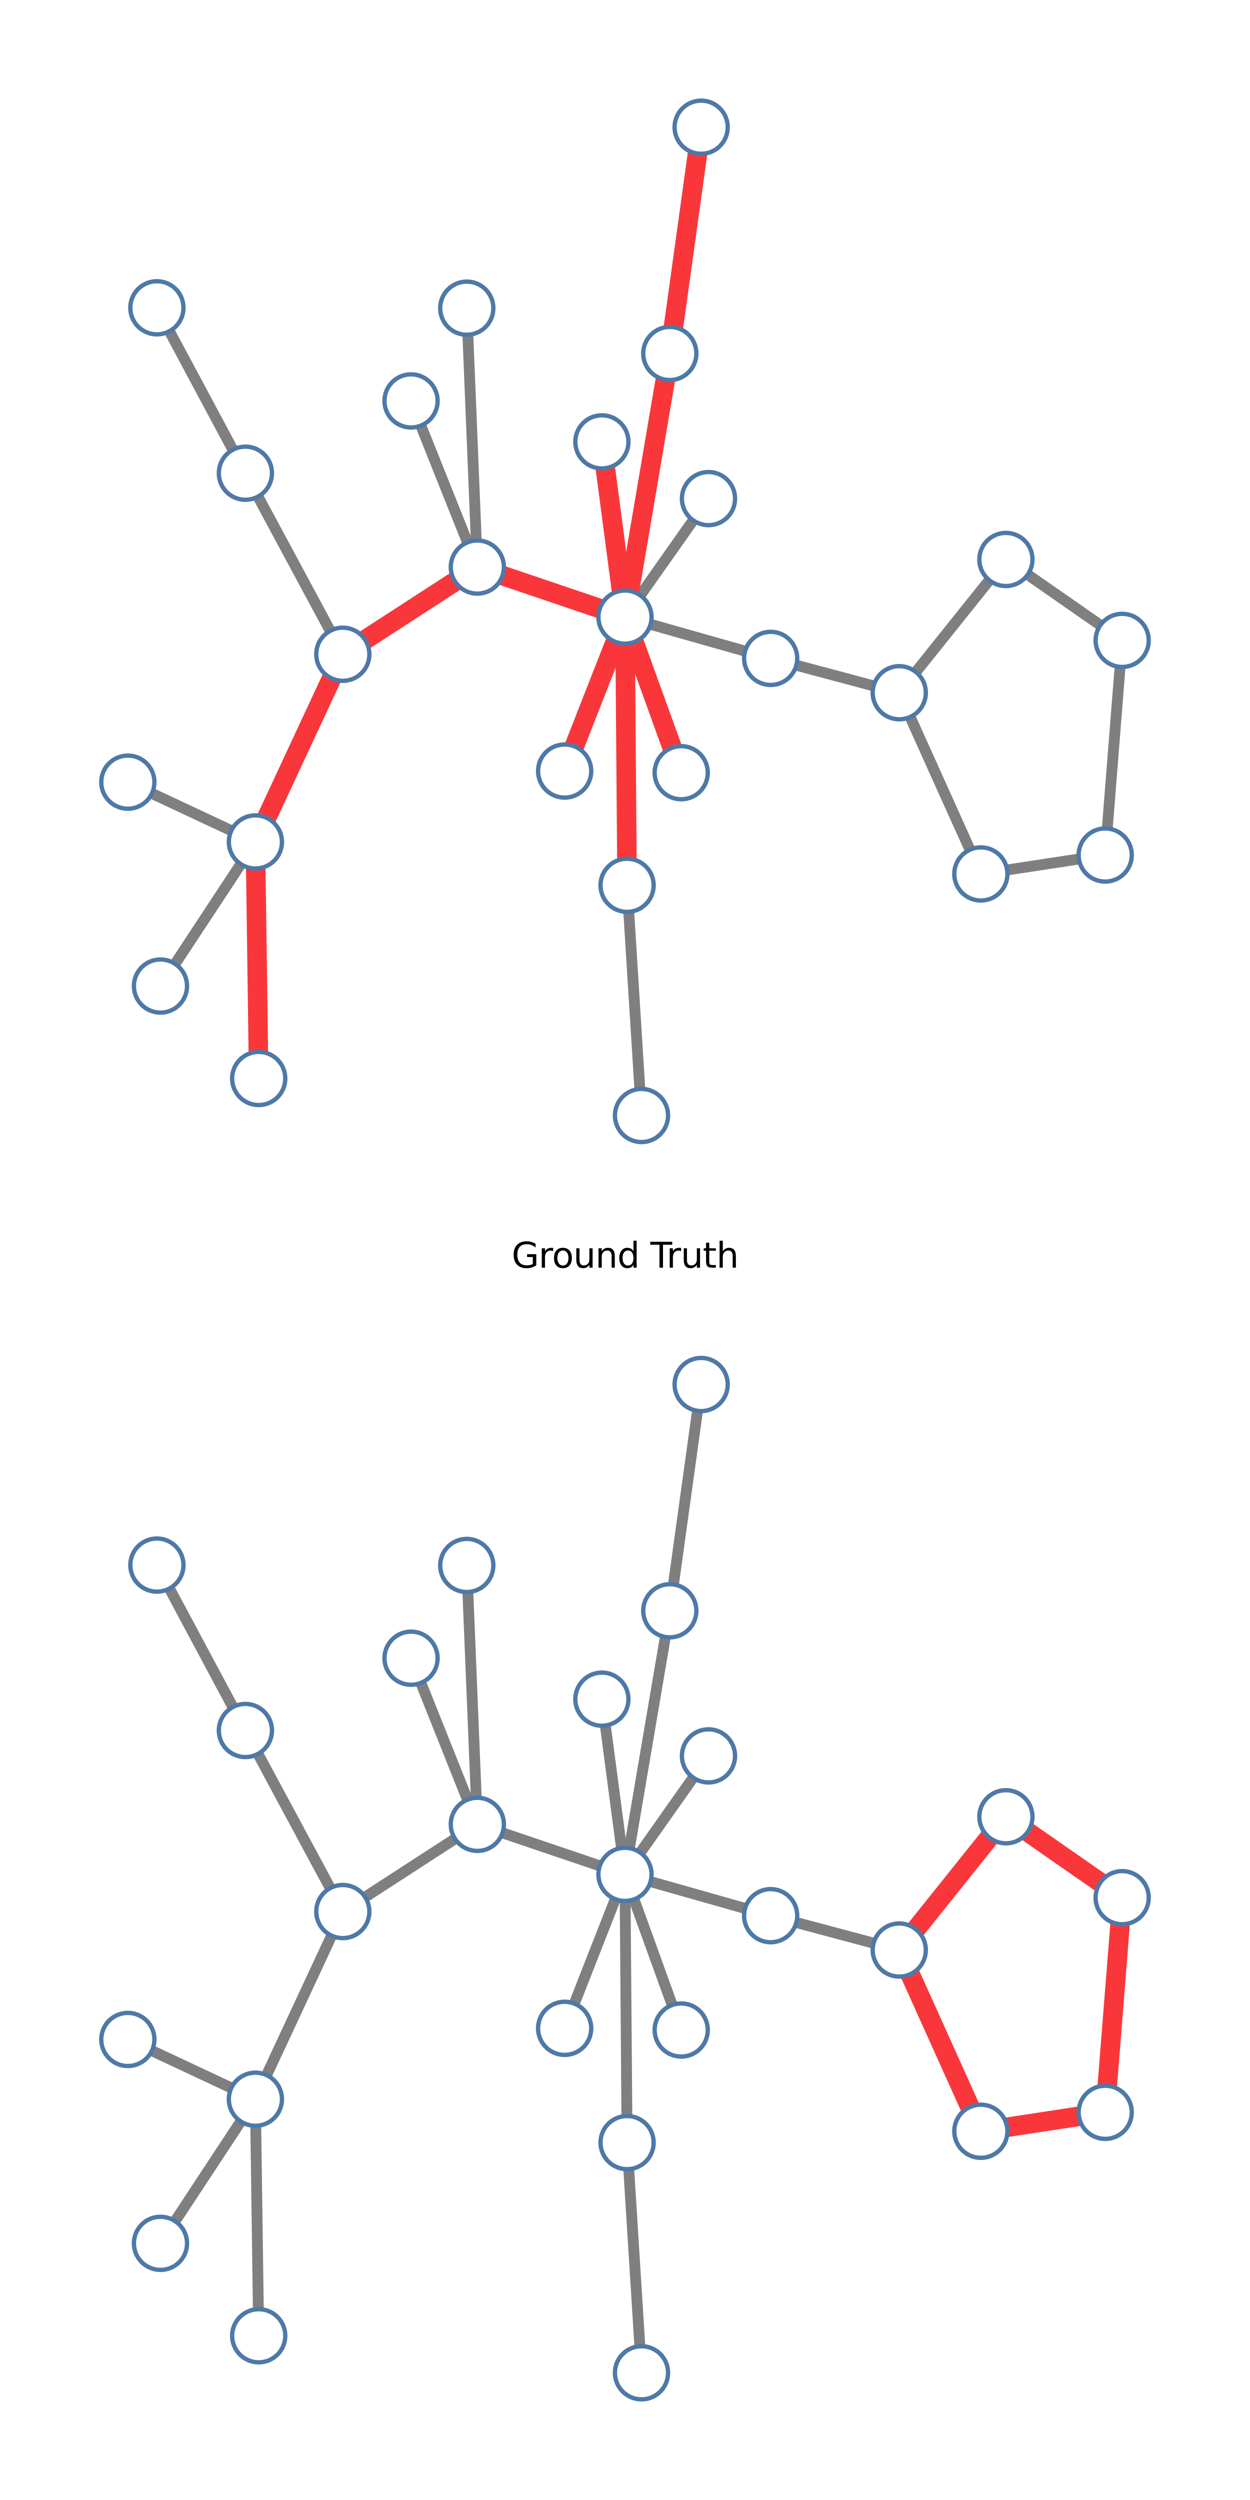 <?xml version="1.0" encoding="utf-8" standalone="no"?>
<!DOCTYPE svg PUBLIC "-//W3C//DTD SVG 1.1//EN"
  "http://www.w3.org/Graphics/SVG/1.1/DTD/svg11.dtd">
<svg xmlns:xlink="http://www.w3.org/1999/xlink" width="576pt" height="1152pt" viewBox="0 0 576 1152" xmlns="http://www.w3.org/2000/svg" version="1.1">
 <defs>
  <style type="text/css">*{stroke-linejoin: round; stroke-linecap: butt}</style>
 </defs>
 <g id="figure_1">
  <g id="patch_1">
   <path d="M 0 1152 
L 576 1152 
L 576 0 
L 0 0 
z
" style="fill: #ffffff"/>
  </g>
  <g id="axes_1">
   <g id="LineCollection_1">
    <path d="M 287.988 284.352 
L 313.902 356.067 
" clip-path="url(#p35e572a2ed)" style="fill: none; stroke: #7f7f7f; stroke-width: 5"/>
    <path d="M 287.988 284.352 
L 219.955 261.301 
" clip-path="url(#p35e572a2ed)" style="fill: none; stroke: #7f7f7f; stroke-width: 5"/>
    <path d="M 287.988 284.352 
L 308.642 162.885 
" clip-path="url(#p35e572a2ed)" style="fill: none; stroke: #7f7f7f; stroke-width: 5"/>
    <path d="M 287.988 284.352 
L 326.467 229.755 
" clip-path="url(#p35e572a2ed)" style="fill: none; stroke: #7f7f7f; stroke-width: 5"/>
    <path d="M 287.988 284.352 
L 288.957 407.949 
" clip-path="url(#p35e572a2ed)" style="fill: none; stroke: #7f7f7f; stroke-width: 5"/>
    <path d="M 287.988 284.352 
L 355.116 303.386 
" clip-path="url(#p35e572a2ed)" style="fill: none; stroke: #7f7f7f; stroke-width: 5"/>
    <path d="M 287.988 284.352 
L 277.345 203.611 
" clip-path="url(#p35e572a2ed)" style="fill: none; stroke: #7f7f7f; stroke-width: 5"/>
    <path d="M 287.988 284.352 
L 260.191 355.297 
" clip-path="url(#p35e572a2ed)" style="fill: none; stroke: #7f7f7f; stroke-width: 5"/>
    <path d="M 219.955 261.301 
L 157.966 301.48 
" clip-path="url(#p35e572a2ed)" style="fill: none; stroke: #7f7f7f; stroke-width: 5"/>
    <path d="M 219.955 261.301 
L 215.087 142.008 
" clip-path="url(#p35e572a2ed)" style="fill: none; stroke: #7f7f7f; stroke-width: 5"/>
    <path d="M 219.955 261.301 
L 189.407 184.74 
" clip-path="url(#p35e572a2ed)" style="fill: none; stroke: #7f7f7f; stroke-width: 5"/>
    <path d="M 157.966 301.48 
L 117.689 387.962 
" clip-path="url(#p35e572a2ed)" style="fill: none; stroke: #7f7f7f; stroke-width: 5"/>
    <path d="M 157.966 301.48 
L 113.08 218.053 
" clip-path="url(#p35e572a2ed)" style="fill: none; stroke: #7f7f7f; stroke-width: 5"/>
    <path d="M 308.642 162.885 
L 323.093 58.618 
" clip-path="url(#p35e572a2ed)" style="fill: none; stroke: #7f7f7f; stroke-width: 5"/>
    <path d="M 117.689 387.962 
L 58.909 360.418 
" clip-path="url(#p35e572a2ed)" style="fill: none; stroke: #7f7f7f; stroke-width: 5"/>
    <path d="M 117.689 387.962 
L 73.946 454.366 
" clip-path="url(#p35e572a2ed)" style="fill: none; stroke: #7f7f7f; stroke-width: 5"/>
    <path d="M 117.689 387.962 
L 119.207 496.963 
" clip-path="url(#p35e572a2ed)" style="fill: none; stroke: #7f7f7f; stroke-width: 5"/>
    <path d="M 113.08 218.053 
L 72.298 141.83 
" clip-path="url(#p35e572a2ed)" style="fill: none; stroke: #7f7f7f; stroke-width: 5"/>
    <path d="M 288.957 407.949 
L 295.602 514.022 
" clip-path="url(#p35e572a2ed)" style="fill: none; stroke: #7f7f7f; stroke-width: 5"/>
    <path d="M 355.116 303.386 
L 414.375 319.212 
" clip-path="url(#p35e572a2ed)" style="fill: none; stroke: #7f7f7f; stroke-width: 5"/>
    <path d="M 414.375 319.212 
L 451.98 402.718 
" clip-path="url(#p35e572a2ed)" style="fill: none; stroke: #7f7f7f; stroke-width: 5"/>
    <path d="M 414.375 319.212 
L 463.522 257.804 
" clip-path="url(#p35e572a2ed)" style="fill: none; stroke: #7f7f7f; stroke-width: 5"/>
    <path d="M 451.98 402.718 
L 509.275 393.994 
" clip-path="url(#p35e572a2ed)" style="fill: none; stroke: #7f7f7f; stroke-width: 5"/>
    <path d="M 509.275 393.994 
L 517.091 295.09 
" clip-path="url(#p35e572a2ed)" style="fill: none; stroke: #7f7f7f; stroke-width: 5"/>
    <path d="M 517.091 295.09 
L 463.522 257.804 
" clip-path="url(#p35e572a2ed)" style="fill: none; stroke: #7f7f7f; stroke-width: 5"/>
   </g>
   <g id="LineCollection_2">
    <path d="M 287.988 284.352 
L 313.902 356.067 
" clip-path="url(#p35e572a2ed)" style="fill: none; stroke: #f9373a; stroke-width: 9"/>
    <path d="M 287.988 284.352 
L 219.955 261.301 
" clip-path="url(#p35e572a2ed)" style="fill: none; stroke: #f9373a; stroke-width: 9"/>
    <path d="M 287.988 284.352 
L 308.642 162.885 
" clip-path="url(#p35e572a2ed)" style="fill: none; stroke: #f9373a; stroke-width: 9"/>
    <path d="M 287.988 284.352 
L 288.957 407.949 
" clip-path="url(#p35e572a2ed)" style="fill: none; stroke: #f9373a; stroke-width: 9"/>
    <path d="M 287.988 284.352 
L 277.345 203.611 
" clip-path="url(#p35e572a2ed)" style="fill: none; stroke: #f9373a; stroke-width: 9"/>
    <path d="M 287.988 284.352 
L 260.191 355.297 
" clip-path="url(#p35e572a2ed)" style="fill: none; stroke: #f9373a; stroke-width: 9"/>
    <path d="M 219.955 261.301 
L 157.966 301.48 
" clip-path="url(#p35e572a2ed)" style="fill: none; stroke: #f9373a; stroke-width: 9"/>
    <path d="M 157.966 301.48 
L 117.689 387.962 
" clip-path="url(#p35e572a2ed)" style="fill: none; stroke: #f9373a; stroke-width: 9"/>
    <path d="M 308.642 162.885 
L 323.093 58.618 
" clip-path="url(#p35e572a2ed)" style="fill: none; stroke: #f9373a; stroke-width: 9"/>
    <path d="M 117.689 387.962 
L 119.207 496.963 
" clip-path="url(#p35e572a2ed)" style="fill: none; stroke: #f9373a; stroke-width: 9"/>
   </g>
   <g id="PathCollection_1">
    <defs>
     <path id="C0_0_07a6f37bcf" d="M 0 12.247 
C 3.248 12.247 6.364 10.957 8.66 8.66 
C 10.957 6.364 12.247 3.248 12.247 -0 
C 12.247 -3.248 10.957 -6.364 8.66 -8.66 
C 6.364 -10.957 3.248 -12.247 0 -12.247 
C -3.248 -12.247 -6.364 -10.957 -8.66 -8.66 
C -10.957 -6.364 -12.247 -3.248 -12.247 0 
C -12.247 3.248 -10.957 6.364 -8.66 8.66 
C -6.364 10.957 -3.248 12.247 0 12.247 
z
"/>
    </defs>
    <g clip-path="url(#p35e572a2ed)">
     <use xlink:href="#C0_0_07a6f37bcf" x="287.988" y="284.352" style="fill: #ffffff; stroke: #4e79a7; stroke-width: 2"/>
    </g>
    <g clip-path="url(#p35e572a2ed)">
     <use xlink:href="#C0_0_07a6f37bcf" x="313.902" y="356.067" style="fill: #ffffff; stroke: #4e79a7; stroke-width: 2"/>
    </g>
    <g clip-path="url(#p35e572a2ed)">
     <use xlink:href="#C0_0_07a6f37bcf" x="219.955" y="261.301" style="fill: #ffffff; stroke: #4e79a7; stroke-width: 2"/>
    </g>
    <g clip-path="url(#p35e572a2ed)">
     <use xlink:href="#C0_0_07a6f37bcf" x="157.966" y="301.48" style="fill: #ffffff; stroke: #4e79a7; stroke-width: 2"/>
    </g>
    <g clip-path="url(#p35e572a2ed)">
     <use xlink:href="#C0_0_07a6f37bcf" x="308.642" y="162.885" style="fill: #ffffff; stroke: #4e79a7; stroke-width: 2"/>
    </g>
    <g clip-path="url(#p35e572a2ed)">
     <use xlink:href="#C0_0_07a6f37bcf" x="117.689" y="387.962" style="fill: #ffffff; stroke: #4e79a7; stroke-width: 2"/>
    </g>
    <g clip-path="url(#p35e572a2ed)">
     <use xlink:href="#C0_0_07a6f37bcf" x="113.08" y="218.053" style="fill: #ffffff; stroke: #4e79a7; stroke-width: 2"/>
    </g>
    <g clip-path="url(#p35e572a2ed)">
     <use xlink:href="#C0_0_07a6f37bcf" x="326.467" y="229.755" style="fill: #ffffff; stroke: #4e79a7; stroke-width: 2"/>
    </g>
    <g clip-path="url(#p35e572a2ed)">
     <use xlink:href="#C0_0_07a6f37bcf" x="215.087" y="142.008" style="fill: #ffffff; stroke: #4e79a7; stroke-width: 2"/>
    </g>
    <g clip-path="url(#p35e572a2ed)">
     <use xlink:href="#C0_0_07a6f37bcf" x="288.957" y="407.949" style="fill: #ffffff; stroke: #4e79a7; stroke-width: 2"/>
    </g>
    <g clip-path="url(#p35e572a2ed)">
     <use xlink:href="#C0_0_07a6f37bcf" x="355.116" y="303.386" style="fill: #ffffff; stroke: #4e79a7; stroke-width: 2"/>
    </g>
    <g clip-path="url(#p35e572a2ed)">
     <use xlink:href="#C0_0_07a6f37bcf" x="277.345" y="203.611" style="fill: #ffffff; stroke: #4e79a7; stroke-width: 2"/>
    </g>
    <g clip-path="url(#p35e572a2ed)">
     <use xlink:href="#C0_0_07a6f37bcf" x="72.298" y="141.83" style="fill: #ffffff; stroke: #4e79a7; stroke-width: 2"/>
    </g>
    <g clip-path="url(#p35e572a2ed)">
     <use xlink:href="#C0_0_07a6f37bcf" x="323.093" y="58.618" style="fill: #ffffff; stroke: #4e79a7; stroke-width: 2"/>
    </g>
    <g clip-path="url(#p35e572a2ed)">
     <use xlink:href="#C0_0_07a6f37bcf" x="260.191" y="355.297" style="fill: #ffffff; stroke: #4e79a7; stroke-width: 2"/>
    </g>
    <g clip-path="url(#p35e572a2ed)">
     <use xlink:href="#C0_0_07a6f37bcf" x="189.407" y="184.74" style="fill: #ffffff; stroke: #4e79a7; stroke-width: 2"/>
    </g>
    <g clip-path="url(#p35e572a2ed)">
     <use xlink:href="#C0_0_07a6f37bcf" x="58.909" y="360.418" style="fill: #ffffff; stroke: #4e79a7; stroke-width: 2"/>
    </g>
    <g clip-path="url(#p35e572a2ed)">
     <use xlink:href="#C0_0_07a6f37bcf" x="73.946" y="454.366" style="fill: #ffffff; stroke: #4e79a7; stroke-width: 2"/>
    </g>
    <g clip-path="url(#p35e572a2ed)">
     <use xlink:href="#C0_0_07a6f37bcf" x="295.602" y="514.022" style="fill: #ffffff; stroke: #4e79a7; stroke-width: 2"/>
    </g>
    <g clip-path="url(#p35e572a2ed)">
     <use xlink:href="#C0_0_07a6f37bcf" x="119.207" y="496.963" style="fill: #ffffff; stroke: #4e79a7; stroke-width: 2"/>
    </g>
    <g clip-path="url(#p35e572a2ed)">
     <use xlink:href="#C0_0_07a6f37bcf" x="414.375" y="319.212" style="fill: #ffffff; stroke: #4e79a7; stroke-width: 2"/>
    </g>
    <g clip-path="url(#p35e572a2ed)">
     <use xlink:href="#C0_0_07a6f37bcf" x="451.98" y="402.718" style="fill: #ffffff; stroke: #4e79a7; stroke-width: 2"/>
    </g>
    <g clip-path="url(#p35e572a2ed)">
     <use xlink:href="#C0_0_07a6f37bcf" x="509.275" y="393.994" style="fill: #ffffff; stroke: #4e79a7; stroke-width: 2"/>
    </g>
    <g clip-path="url(#p35e572a2ed)">
     <use xlink:href="#C0_0_07a6f37bcf" x="517.091" y="295.09" style="fill: #ffffff; stroke: #4e79a7; stroke-width: 2"/>
    </g>
    <g clip-path="url(#p35e572a2ed)">
     <use xlink:href="#C0_0_07a6f37bcf" x="463.522" y="257.804" style="fill: #ffffff; stroke: #4e79a7; stroke-width: 2"/>
    </g>
   </g>
  </g>
  <g id="axes_2">
   <g id="LineCollection_3">
    <path d="M 287.988 863.712 
L 313.902 935.427 
" clip-path="url(#p6444aa6484)" style="fill: none; stroke: #7f7f7f; stroke-width: 5"/>
    <path d="M 287.988 863.712 
L 219.955 840.661 
" clip-path="url(#p6444aa6484)" style="fill: none; stroke: #7f7f7f; stroke-width: 5"/>
    <path d="M 287.988 863.712 
L 308.642 742.245 
" clip-path="url(#p6444aa6484)" style="fill: none; stroke: #7f7f7f; stroke-width: 5"/>
    <path d="M 287.988 863.712 
L 326.467 809.115 
" clip-path="url(#p6444aa6484)" style="fill: none; stroke: #7f7f7f; stroke-width: 5"/>
    <path d="M 287.988 863.712 
L 288.957 987.309 
" clip-path="url(#p6444aa6484)" style="fill: none; stroke: #7f7f7f; stroke-width: 5"/>
    <path d="M 287.988 863.712 
L 355.116 882.746 
" clip-path="url(#p6444aa6484)" style="fill: none; stroke: #7f7f7f; stroke-width: 5"/>
    <path d="M 287.988 863.712 
L 277.345 782.971 
" clip-path="url(#p6444aa6484)" style="fill: none; stroke: #7f7f7f; stroke-width: 5"/>
    <path d="M 287.988 863.712 
L 260.191 934.657 
" clip-path="url(#p6444aa6484)" style="fill: none; stroke: #7f7f7f; stroke-width: 5"/>
    <path d="M 219.955 840.661 
L 157.966 880.84 
" clip-path="url(#p6444aa6484)" style="fill: none; stroke: #7f7f7f; stroke-width: 5"/>
    <path d="M 219.955 840.661 
L 215.087 721.368 
" clip-path="url(#p6444aa6484)" style="fill: none; stroke: #7f7f7f; stroke-width: 5"/>
    <path d="M 219.955 840.661 
L 189.407 764.1 
" clip-path="url(#p6444aa6484)" style="fill: none; stroke: #7f7f7f; stroke-width: 5"/>
    <path d="M 157.966 880.84 
L 117.689 967.322 
" clip-path="url(#p6444aa6484)" style="fill: none; stroke: #7f7f7f; stroke-width: 5"/>
    <path d="M 157.966 880.84 
L 113.08 797.413 
" clip-path="url(#p6444aa6484)" style="fill: none; stroke: #7f7f7f; stroke-width: 5"/>
    <path d="M 308.642 742.245 
L 323.093 637.978 
" clip-path="url(#p6444aa6484)" style="fill: none; stroke: #7f7f7f; stroke-width: 5"/>
    <path d="M 117.689 967.322 
L 58.909 939.778 
" clip-path="url(#p6444aa6484)" style="fill: none; stroke: #7f7f7f; stroke-width: 5"/>
    <path d="M 117.689 967.322 
L 73.946 1033.726 
" clip-path="url(#p6444aa6484)" style="fill: none; stroke: #7f7f7f; stroke-width: 5"/>
    <path d="M 117.689 967.322 
L 119.207 1076.323 
" clip-path="url(#p6444aa6484)" style="fill: none; stroke: #7f7f7f; stroke-width: 5"/>
    <path d="M 113.08 797.413 
L 72.298 721.19 
" clip-path="url(#p6444aa6484)" style="fill: none; stroke: #7f7f7f; stroke-width: 5"/>
    <path d="M 288.957 987.309 
L 295.602 1093.382 
" clip-path="url(#p6444aa6484)" style="fill: none; stroke: #7f7f7f; stroke-width: 5"/>
    <path d="M 355.116 882.746 
L 414.375 898.572 
" clip-path="url(#p6444aa6484)" style="fill: none; stroke: #7f7f7f; stroke-width: 5"/>
    <path d="M 414.375 898.572 
L 451.98 982.078 
" clip-path="url(#p6444aa6484)" style="fill: none; stroke: #7f7f7f; stroke-width: 5"/>
    <path d="M 414.375 898.572 
L 463.522 837.164 
" clip-path="url(#p6444aa6484)" style="fill: none; stroke: #7f7f7f; stroke-width: 5"/>
    <path d="M 451.98 982.078 
L 509.275 973.354 
" clip-path="url(#p6444aa6484)" style="fill: none; stroke: #7f7f7f; stroke-width: 5"/>
    <path d="M 509.275 973.354 
L 517.091 874.45 
" clip-path="url(#p6444aa6484)" style="fill: none; stroke: #7f7f7f; stroke-width: 5"/>
    <path d="M 517.091 874.45 
L 463.522 837.164 
" clip-path="url(#p6444aa6484)" style="fill: none; stroke: #7f7f7f; stroke-width: 5"/>
   </g>
   <g id="LineCollection_4">
    <path d="M 414.375 898.572 
L 463.522 837.164 
" clip-path="url(#p6444aa6484)" style="fill: none; stroke: #f9373a; stroke-width: 9"/>
    <path d="M 451.98 982.078 
L 509.275 973.354 
" clip-path="url(#p6444aa6484)" style="fill: none; stroke: #f9373a; stroke-width: 9"/>
    <path d="M 509.275 973.354 
L 517.091 874.45 
" clip-path="url(#p6444aa6484)" style="fill: none; stroke: #f9373a; stroke-width: 9"/>
    <path d="M 517.091 874.45 
L 463.522 837.164 
" clip-path="url(#p6444aa6484)" style="fill: none; stroke: #f9373a; stroke-width: 9"/>
    <path d="M 414.375 898.572 
L 451.98 982.078 
" clip-path="url(#p6444aa6484)" style="fill: none; stroke: #f9373a; stroke-width: 9"/>
   </g>
   <g id="PathCollection_2">
    <defs>
     <path id="C1_0_80067e6a01" d="M 0 12.247 
C 3.248 12.247 6.364 10.957 8.66 8.66 
C 10.957 6.364 12.247 3.248 12.247 -0 
C 12.247 -3.248 10.957 -6.364 8.66 -8.66 
C 6.364 -10.957 3.248 -12.247 0 -12.247 
C -3.248 -12.247 -6.364 -10.957 -8.66 -8.66 
C -10.957 -6.364 -12.247 -3.248 -12.247 0 
C -12.247 3.248 -10.957 6.364 -8.66 8.66 
C -6.364 10.957 -3.248 12.247 0 12.247 
z
"/>
    </defs>
    <g clip-path="url(#p6444aa6484)">
     <use xlink:href="#C1_0_80067e6a01" x="287.988" y="863.712" style="fill: #ffffff; stroke: #4e79a7; stroke-width: 2"/>
    </g>
    <g clip-path="url(#p6444aa6484)">
     <use xlink:href="#C1_0_80067e6a01" x="313.902" y="935.427" style="fill: #ffffff; stroke: #4e79a7; stroke-width: 2"/>
    </g>
    <g clip-path="url(#p6444aa6484)">
     <use xlink:href="#C1_0_80067e6a01" x="219.955" y="840.661" style="fill: #ffffff; stroke: #4e79a7; stroke-width: 2"/>
    </g>
    <g clip-path="url(#p6444aa6484)">
     <use xlink:href="#C1_0_80067e6a01" x="157.966" y="880.84" style="fill: #ffffff; stroke: #4e79a7; stroke-width: 2"/>
    </g>
    <g clip-path="url(#p6444aa6484)">
     <use xlink:href="#C1_0_80067e6a01" x="308.642" y="742.245" style="fill: #ffffff; stroke: #4e79a7; stroke-width: 2"/>
    </g>
    <g clip-path="url(#p6444aa6484)">
     <use xlink:href="#C1_0_80067e6a01" x="117.689" y="967.322" style="fill: #ffffff; stroke: #4e79a7; stroke-width: 2"/>
    </g>
    <g clip-path="url(#p6444aa6484)">
     <use xlink:href="#C1_0_80067e6a01" x="113.08" y="797.413" style="fill: #ffffff; stroke: #4e79a7; stroke-width: 2"/>
    </g>
    <g clip-path="url(#p6444aa6484)">
     <use xlink:href="#C1_0_80067e6a01" x="326.467" y="809.115" style="fill: #ffffff; stroke: #4e79a7; stroke-width: 2"/>
    </g>
    <g clip-path="url(#p6444aa6484)">
     <use xlink:href="#C1_0_80067e6a01" x="215.087" y="721.368" style="fill: #ffffff; stroke: #4e79a7; stroke-width: 2"/>
    </g>
    <g clip-path="url(#p6444aa6484)">
     <use xlink:href="#C1_0_80067e6a01" x="288.957" y="987.309" style="fill: #ffffff; stroke: #4e79a7; stroke-width: 2"/>
    </g>
    <g clip-path="url(#p6444aa6484)">
     <use xlink:href="#C1_0_80067e6a01" x="355.116" y="882.746" style="fill: #ffffff; stroke: #4e79a7; stroke-width: 2"/>
    </g>
    <g clip-path="url(#p6444aa6484)">
     <use xlink:href="#C1_0_80067e6a01" x="277.345" y="782.971" style="fill: #ffffff; stroke: #4e79a7; stroke-width: 2"/>
    </g>
    <g clip-path="url(#p6444aa6484)">
     <use xlink:href="#C1_0_80067e6a01" x="72.298" y="721.19" style="fill: #ffffff; stroke: #4e79a7; stroke-width: 2"/>
    </g>
    <g clip-path="url(#p6444aa6484)">
     <use xlink:href="#C1_0_80067e6a01" x="323.093" y="637.978" style="fill: #ffffff; stroke: #4e79a7; stroke-width: 2"/>
    </g>
    <g clip-path="url(#p6444aa6484)">
     <use xlink:href="#C1_0_80067e6a01" x="260.191" y="934.657" style="fill: #ffffff; stroke: #4e79a7; stroke-width: 2"/>
    </g>
    <g clip-path="url(#p6444aa6484)">
     <use xlink:href="#C1_0_80067e6a01" x="189.407" y="764.1" style="fill: #ffffff; stroke: #4e79a7; stroke-width: 2"/>
    </g>
    <g clip-path="url(#p6444aa6484)">
     <use xlink:href="#C1_0_80067e6a01" x="58.909" y="939.778" style="fill: #ffffff; stroke: #4e79a7; stroke-width: 2"/>
    </g>
    <g clip-path="url(#p6444aa6484)">
     <use xlink:href="#C1_0_80067e6a01" x="73.946" y="1033.726" style="fill: #ffffff; stroke: #4e79a7; stroke-width: 2"/>
    </g>
    <g clip-path="url(#p6444aa6484)">
     <use xlink:href="#C1_0_80067e6a01" x="295.602" y="1093.382" style="fill: #ffffff; stroke: #4e79a7; stroke-width: 2"/>
    </g>
    <g clip-path="url(#p6444aa6484)">
     <use xlink:href="#C1_0_80067e6a01" x="119.207" y="1076.323" style="fill: #ffffff; stroke: #4e79a7; stroke-width: 2"/>
    </g>
    <g clip-path="url(#p6444aa6484)">
     <use xlink:href="#C1_0_80067e6a01" x="414.375" y="898.572" style="fill: #ffffff; stroke: #4e79a7; stroke-width: 2"/>
    </g>
    <g clip-path="url(#p6444aa6484)">
     <use xlink:href="#C1_0_80067e6a01" x="451.98" y="982.078" style="fill: #ffffff; stroke: #4e79a7; stroke-width: 2"/>
    </g>
    <g clip-path="url(#p6444aa6484)">
     <use xlink:href="#C1_0_80067e6a01" x="509.275" y="973.354" style="fill: #ffffff; stroke: #4e79a7; stroke-width: 2"/>
    </g>
    <g clip-path="url(#p6444aa6484)">
     <use xlink:href="#C1_0_80067e6a01" x="517.091" y="874.45" style="fill: #ffffff; stroke: #4e79a7; stroke-width: 2"/>
    </g>
    <g clip-path="url(#p6444aa6484)">
     <use xlink:href="#C1_0_80067e6a01" x="463.522" y="837.164" style="fill: #ffffff; stroke: #4e79a7; stroke-width: 2"/>
    </g>
   </g>
   <g id="text_1">
    <!-- Ground Truth -->
    <g transform="translate(235.765 584.16) scale(0.16 -0.16)">
     <defs>
      <path id="DejaVuSans-47" d="M 3809 666 
L 3809 1919 
L 2778 1919 
L 2778 2438 
L 4434 2438 
L 4434 434 
Q 4069 175 3628 42 
Q 3188 -91 2688 -91 
Q 1594 -91 976 548 
Q 359 1188 359 2328 
Q 359 3472 976 4111 
Q 1594 4750 2688 4750 
Q 3144 4750 3555 4637 
Q 3966 4525 4313 4306 
L 4313 3634 
Q 3963 3931 3569 4081 
Q 3175 4231 2741 4231 
Q 1884 4231 1454 3753 
Q 1025 3275 1025 2328 
Q 1025 1384 1454 906 
Q 1884 428 2741 428 
Q 3075 428 3337 486 
Q 3600 544 3809 666 
z
" transform="scale(0.016)"/>
      <path id="DejaVuSans-72" d="M 2631 2963 
Q 2534 3019 2420 3045 
Q 2306 3072 2169 3072 
Q 1681 3072 1420 2755 
Q 1159 2438 1159 1844 
L 1159 0 
L 581 0 
L 581 3500 
L 1159 3500 
L 1159 2956 
Q 1341 3275 1631 3429 
Q 1922 3584 2338 3584 
Q 2397 3584 2469 3576 
Q 2541 3569 2628 3553 
L 2631 2963 
z
" transform="scale(0.016)"/>
      <path id="DejaVuSans-6f" d="M 1959 3097 
Q 1497 3097 1228 2736 
Q 959 2375 959 1747 
Q 959 1119 1226 758 
Q 1494 397 1959 397 
Q 2419 397 2687 759 
Q 2956 1122 2956 1747 
Q 2956 2369 2687 2733 
Q 2419 3097 1959 3097 
z
M 1959 3584 
Q 2709 3584 3137 3096 
Q 3566 2609 3566 1747 
Q 3566 888 3137 398 
Q 2709 -91 1959 -91 
Q 1206 -91 779 398 
Q 353 888 353 1747 
Q 353 2609 779 3096 
Q 1206 3584 1959 3584 
z
" transform="scale(0.016)"/>
      <path id="DejaVuSans-75" d="M 544 1381 
L 544 3500 
L 1119 3500 
L 1119 1403 
Q 1119 906 1312 657 
Q 1506 409 1894 409 
Q 2359 409 2629 706 
Q 2900 1003 2900 1516 
L 2900 3500 
L 3475 3500 
L 3475 0 
L 2900 0 
L 2900 538 
Q 2691 219 2414 64 
Q 2138 -91 1772 -91 
Q 1169 -91 856 284 
Q 544 659 544 1381 
z
M 1991 3584 
L 1991 3584 
z
" transform="scale(0.016)"/>
      <path id="DejaVuSans-6e" d="M 3513 2113 
L 3513 0 
L 2938 0 
L 2938 2094 
Q 2938 2591 2744 2837 
Q 2550 3084 2163 3084 
Q 1697 3084 1428 2787 
Q 1159 2491 1159 1978 
L 1159 0 
L 581 0 
L 581 3500 
L 1159 3500 
L 1159 2956 
Q 1366 3272 1645 3428 
Q 1925 3584 2291 3584 
Q 2894 3584 3203 3211 
Q 3513 2838 3513 2113 
z
" transform="scale(0.016)"/>
      <path id="DejaVuSans-64" d="M 2906 2969 
L 2906 4863 
L 3481 4863 
L 3481 0 
L 2906 0 
L 2906 525 
Q 2725 213 2448 61 
Q 2172 -91 1784 -91 
Q 1150 -91 751 415 
Q 353 922 353 1747 
Q 353 2572 751 3078 
Q 1150 3584 1784 3584 
Q 2172 3584 2448 3432 
Q 2725 3281 2906 2969 
z
M 947 1747 
Q 947 1113 1208 752 
Q 1469 391 1925 391 
Q 2381 391 2643 752 
Q 2906 1113 2906 1747 
Q 2906 2381 2643 2742 
Q 2381 3103 1925 3103 
Q 1469 3103 1208 2742 
Q 947 2381 947 1747 
z
" transform="scale(0.016)"/>
      <path id="DejaVuSans-20" transform="scale(0.016)"/>
      <path id="DejaVuSans-54" d="M -19 4666 
L 3928 4666 
L 3928 4134 
L 2272 4134 
L 2272 0 
L 1638 0 
L 1638 4134 
L -19 4134 
L -19 4666 
z
" transform="scale(0.016)"/>
      <path id="DejaVuSans-74" d="M 1172 4494 
L 1172 3500 
L 2356 3500 
L 2356 3053 
L 1172 3053 
L 1172 1153 
Q 1172 725 1289 603 
Q 1406 481 1766 481 
L 2356 481 
L 2356 0 
L 1766 0 
Q 1100 0 847 248 
Q 594 497 594 1153 
L 594 3053 
L 172 3053 
L 172 3500 
L 594 3500 
L 594 4494 
L 1172 4494 
z
" transform="scale(0.016)"/>
      <path id="DejaVuSans-68" d="M 3513 2113 
L 3513 0 
L 2938 0 
L 2938 2094 
Q 2938 2591 2744 2837 
Q 2550 3084 2163 3084 
Q 1697 3084 1428 2787 
Q 1159 2491 1159 1978 
L 1159 0 
L 581 0 
L 581 4863 
L 1159 4863 
L 1159 2956 
Q 1366 3272 1645 3428 
Q 1925 3584 2291 3584 
Q 2894 3584 3203 3211 
Q 3513 2838 3513 2113 
z
" transform="scale(0.016)"/>
     </defs>
     <use xlink:href="#DejaVuSans-47"/>
     <use xlink:href="#DejaVuSans-72" transform="translate(77.49 0)"/>
     <use xlink:href="#DejaVuSans-6f" transform="translate(116.354 0)"/>
     <use xlink:href="#DejaVuSans-75" transform="translate(177.535 0)"/>
     <use xlink:href="#DejaVuSans-6e" transform="translate(240.914 0)"/>
     <use xlink:href="#DejaVuSans-64" transform="translate(304.293 0)"/>
     <use xlink:href="#DejaVuSans-20" transform="translate(367.77 0)"/>
     <use xlink:href="#DejaVuSans-54" transform="translate(399.557 0)"/>
     <use xlink:href="#DejaVuSans-72" transform="translate(445.891 0)"/>
     <use xlink:href="#DejaVuSans-75" transform="translate(487.004 0)"/>
     <use xlink:href="#DejaVuSans-74" transform="translate(550.383 0)"/>
     <use xlink:href="#DejaVuSans-68" transform="translate(589.592 0)"/>
    </g>
   </g>
  </g>
 </g>
 <defs>
  <clipPath id="p35e572a2ed">
   <rect x="10.8" y="10.8" width="554.4" height="551.04"/>
  </clipPath>
  <clipPath id="p6444aa6484">
   <rect x="10.8" y="590.16" width="554.4" height="551.04"/>
  </clipPath>
 </defs>
</svg>

